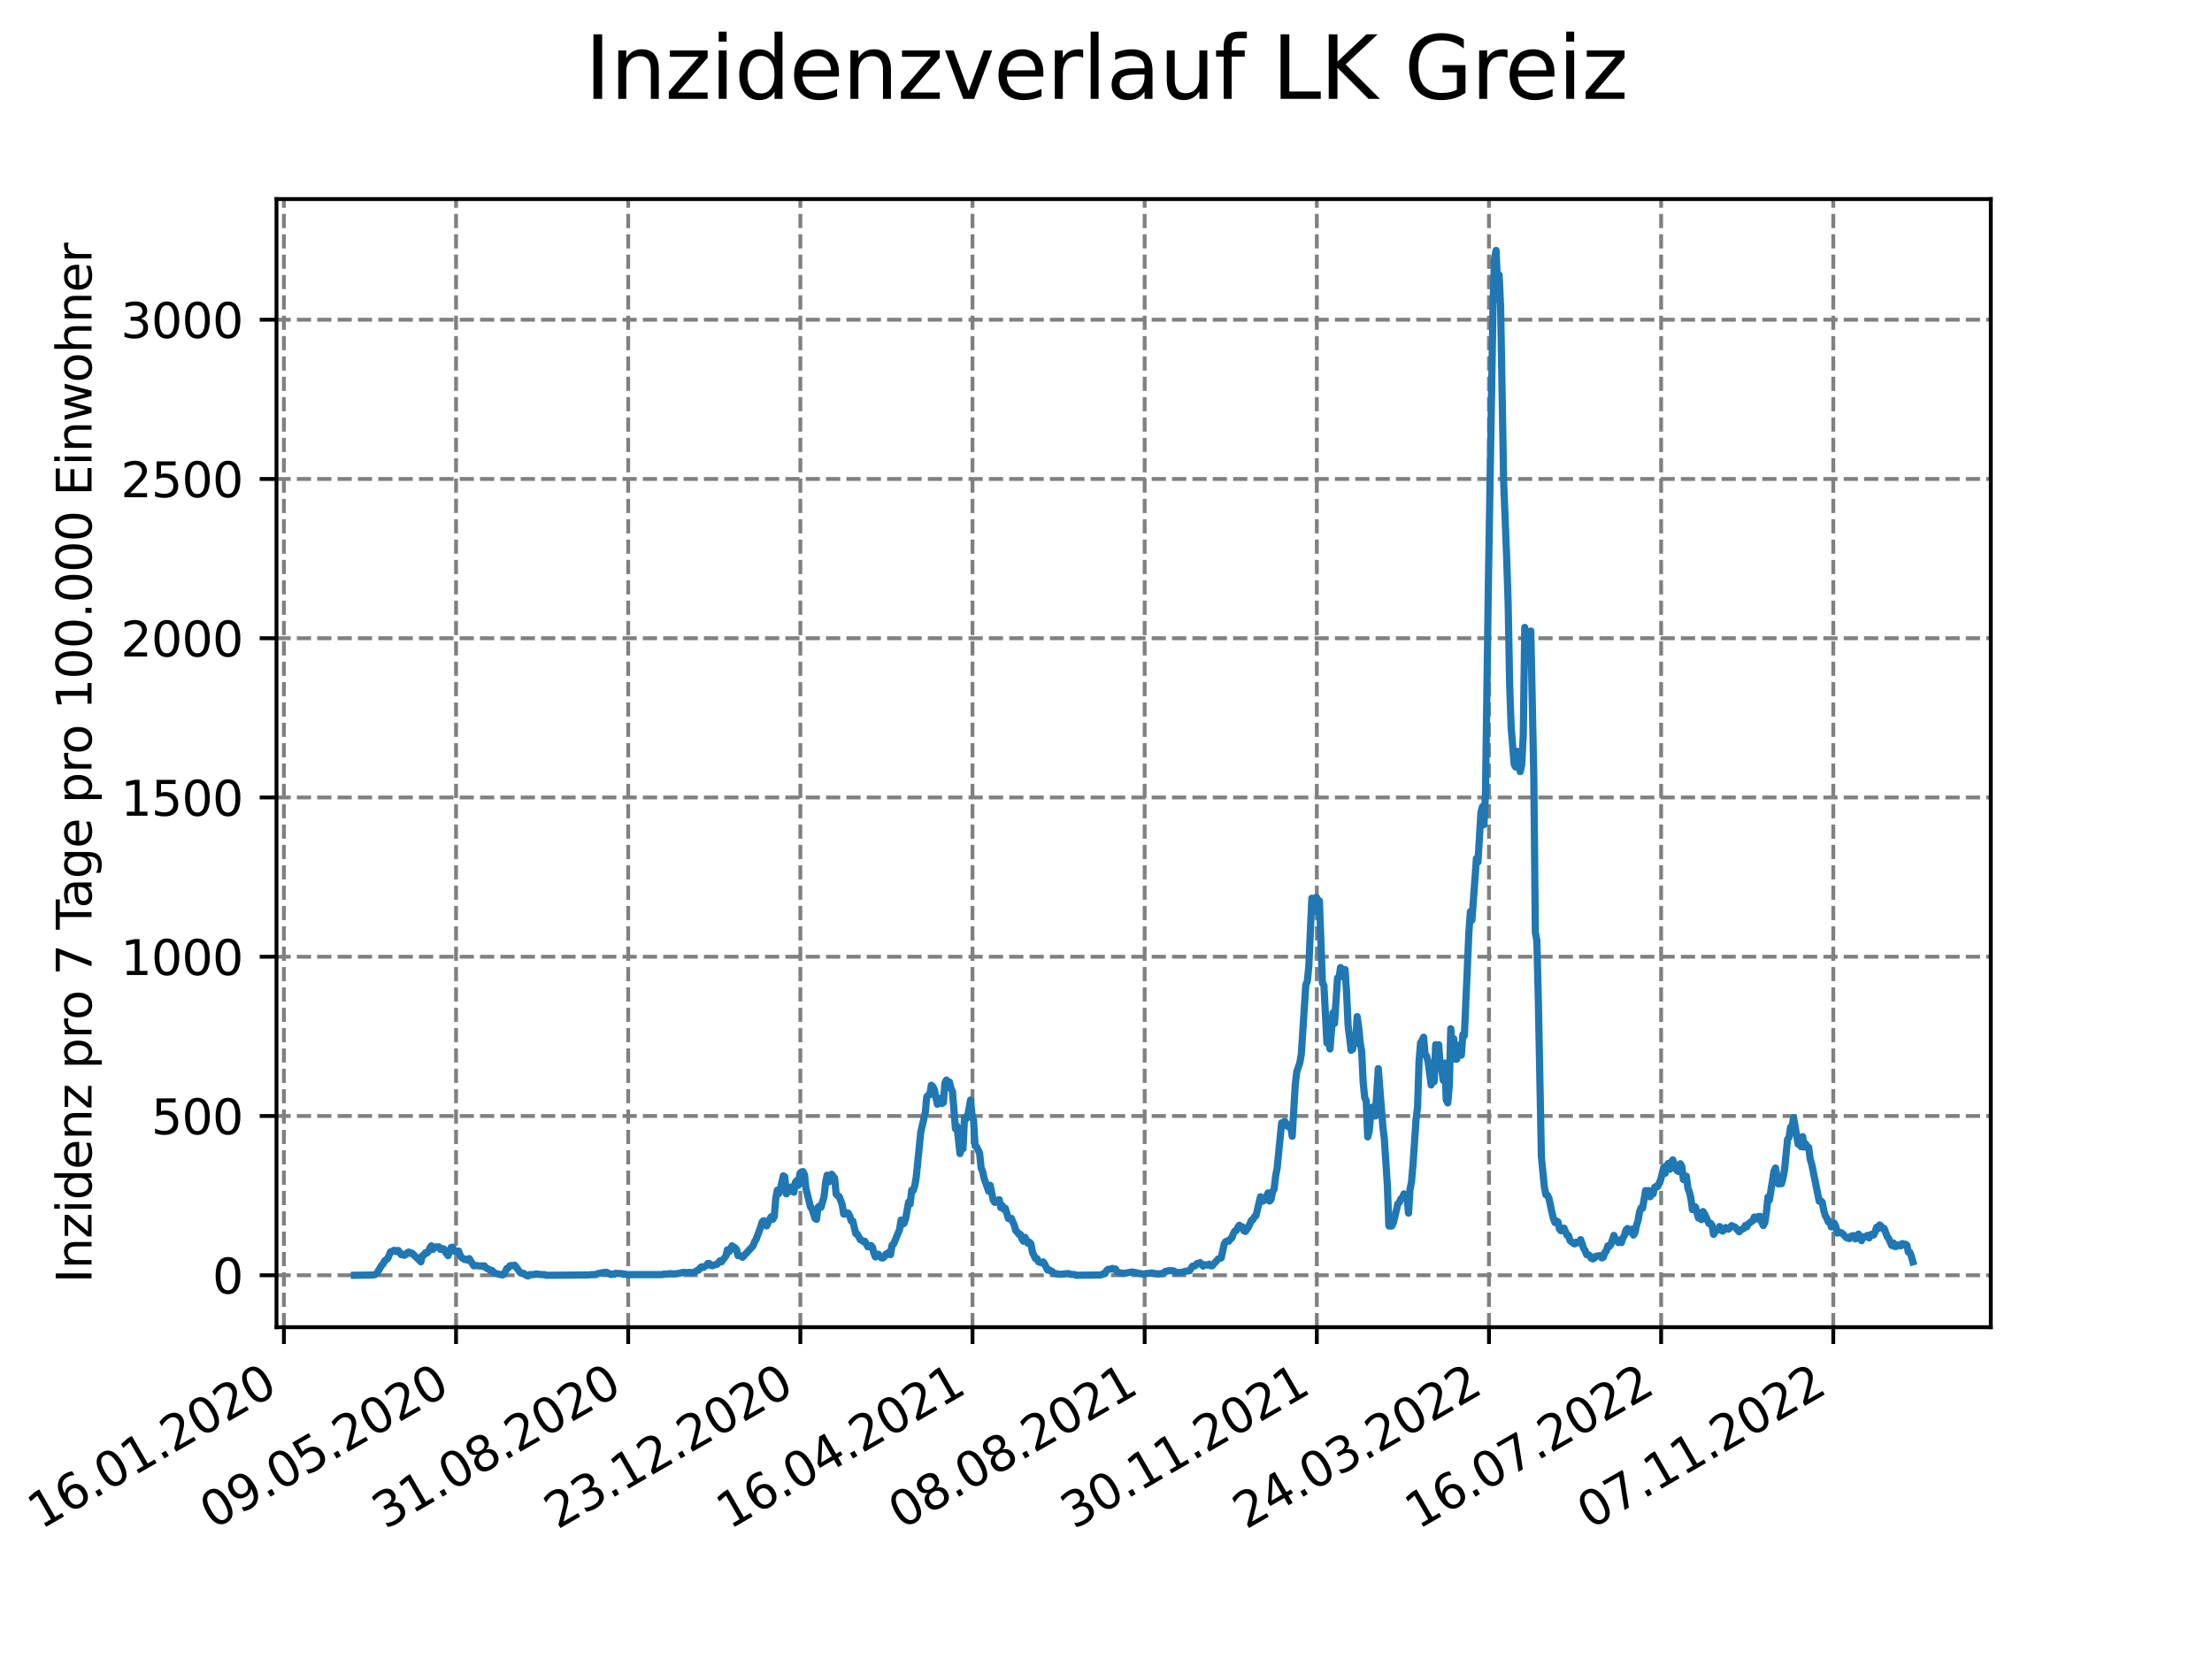 <?xml version="1.0" encoding="utf-8" standalone="no"?>
<!DOCTYPE svg PUBLIC "-//W3C//DTD SVG 1.1//EN"
  "http://www.w3.org/Graphics/SVG/1.1/DTD/svg11.dtd">
<svg xmlns:xlink="http://www.w3.org/1999/xlink" width="460.8pt" height="345.6pt" viewBox="0 0 460.8 345.6" xmlns="http://www.w3.org/2000/svg" version="1.1">
 <defs>
  <style type="text/css">*{stroke-linejoin: round; stroke-linecap: butt}</style>
 </defs>
 <g id="figure_1">
  <g id="patch_1">
   <path d="M 0 345.6 
L 460.8 345.6 
L 460.8 0 
L 0 0 
z
" style="fill: #ffffff"/>
  </g>
  <g id="axes_1">
   <g id="patch_2">
    <path d="M 57.6 276.48 
L 414.72 276.48 
L 414.72 41.472 
L 57.6 41.472 
z
" style="fill: #ffffff"/>
   </g>
   <g id="matplotlib.axis_1">
    <g id="xtick_1">
     <g id="line2d_1">
      <path d="M 59.139 276.48 
L 59.139 41.472 
" clip-path="url(#pca68d1cb32)" style="fill: none; stroke-dasharray: 2.96,1.28; stroke-dashoffset: 0; stroke: #808080; stroke-width: 0.8"/>
     </g>
     <g id="line2d_2">
      <defs>
       <path id="m005d093a32" d="M 0 0 
L 0 3.5 
" style="stroke: #000000; stroke-width: 0.8"/>
      </defs>
      <g>
       <use xlink:href="#m005d093a32" x="59.139" y="276.48" style="stroke: #000000; stroke-width: 0.8"/>
      </g>
     </g>
     <g id="text_1">
      <!-- 16.01.2020 -->
      <g transform="translate(8.514 318.689) rotate(-30) scale(0.1 -0.1)">
       <defs>
        <path id="DejaVuSans-31" d="M 794 531 
L 1825 531 
L 1825 4091 
L 703 3866 
L 703 4441 
L 1819 4666 
L 2450 4666 
L 2450 531 
L 3481 531 
L 3481 0 
L 794 0 
L 794 531 
z
" transform="scale(0.016)"/>
        <path id="DejaVuSans-36" d="M 2113 2584 
Q 1688 2584 1439 2293 
Q 1191 2003 1191 1497 
Q 1191 994 1439 701 
Q 1688 409 2113 409 
Q 2538 409 2786 701 
Q 3034 994 3034 1497 
Q 3034 2003 2786 2293 
Q 2538 2584 2113 2584 
z
M 3366 4563 
L 3366 3988 
Q 3128 4100 2886 4159 
Q 2644 4219 2406 4219 
Q 1781 4219 1451 3797 
Q 1122 3375 1075 2522 
Q 1259 2794 1537 2939 
Q 1816 3084 2150 3084 
Q 2853 3084 3261 2657 
Q 3669 2231 3669 1497 
Q 3669 778 3244 343 
Q 2819 -91 2113 -91 
Q 1303 -91 875 529 
Q 447 1150 447 2328 
Q 447 3434 972 4092 
Q 1497 4750 2381 4750 
Q 2619 4750 2861 4703 
Q 3103 4656 3366 4563 
z
" transform="scale(0.016)"/>
        <path id="DejaVuSans-2e" d="M 684 794 
L 1344 794 
L 1344 0 
L 684 0 
L 684 794 
z
" transform="scale(0.016)"/>
        <path id="DejaVuSans-30" d="M 2034 4250 
Q 1547 4250 1301 3770 
Q 1056 3291 1056 2328 
Q 1056 1369 1301 889 
Q 1547 409 2034 409 
Q 2525 409 2770 889 
Q 3016 1369 3016 2328 
Q 3016 3291 2770 3770 
Q 2525 4250 2034 4250 
z
M 2034 4750 
Q 2819 4750 3233 4129 
Q 3647 3509 3647 2328 
Q 3647 1150 3233 529 
Q 2819 -91 2034 -91 
Q 1250 -91 836 529 
Q 422 1150 422 2328 
Q 422 3509 836 4129 
Q 1250 4750 2034 4750 
z
" transform="scale(0.016)"/>
        <path id="DejaVuSans-32" d="M 1228 531 
L 3431 531 
L 3431 0 
L 469 0 
L 469 531 
Q 828 903 1448 1529 
Q 2069 2156 2228 2338 
Q 2531 2678 2651 2914 
Q 2772 3150 2772 3378 
Q 2772 3750 2511 3984 
Q 2250 4219 1831 4219 
Q 1534 4219 1204 4116 
Q 875 4013 500 3803 
L 500 4441 
Q 881 4594 1212 4672 
Q 1544 4750 1819 4750 
Q 2544 4750 2975 4387 
Q 3406 4025 3406 3419 
Q 3406 3131 3298 2873 
Q 3191 2616 2906 2266 
Q 2828 2175 2409 1742 
Q 1991 1309 1228 531 
z
" transform="scale(0.016)"/>
       </defs>
       <use xlink:href="#DejaVuSans-31"/>
       <use xlink:href="#DejaVuSans-36" x="63.623"/>
       <use xlink:href="#DejaVuSans-2e" x="127.246"/>
       <use xlink:href="#DejaVuSans-30" x="159.033"/>
       <use xlink:href="#DejaVuSans-31" x="222.656"/>
       <use xlink:href="#DejaVuSans-2e" x="286.279"/>
       <use xlink:href="#DejaVuSans-32" x="318.066"/>
       <use xlink:href="#DejaVuSans-30" x="381.689"/>
       <use xlink:href="#DejaVuSans-32" x="445.312"/>
       <use xlink:href="#DejaVuSans-30" x="508.936"/>
      </g>
     </g>
    </g>
    <g id="xtick_2">
     <g id="line2d_3">
      <path d="M 95.002 276.48 
L 95.002 41.472 
" clip-path="url(#pca68d1cb32)" style="fill: none; stroke-dasharray: 2.96,1.28; stroke-dashoffset: 0; stroke: #808080; stroke-width: 0.8"/>
     </g>
     <g id="line2d_4">
      <g>
       <use xlink:href="#m005d093a32" x="95.002" y="276.48" style="stroke: #000000; stroke-width: 0.8"/>
      </g>
     </g>
     <g id="text_2">
      <!-- 09.05.2020 -->
      <g transform="translate(44.377 318.689) rotate(-30) scale(0.1 -0.1)">
       <defs>
        <path id="DejaVuSans-39" d="M 703 97 
L 703 672 
Q 941 559 1184 500 
Q 1428 441 1663 441 
Q 2288 441 2617 861 
Q 2947 1281 2994 2138 
Q 2813 1869 2534 1725 
Q 2256 1581 1919 1581 
Q 1219 1581 811 2004 
Q 403 2428 403 3163 
Q 403 3881 828 4315 
Q 1253 4750 1959 4750 
Q 2769 4750 3195 4129 
Q 3622 3509 3622 2328 
Q 3622 1225 3098 567 
Q 2575 -91 1691 -91 
Q 1453 -91 1209 -44 
Q 966 3 703 97 
z
M 1959 2075 
Q 2384 2075 2632 2365 
Q 2881 2656 2881 3163 
Q 2881 3666 2632 3958 
Q 2384 4250 1959 4250 
Q 1534 4250 1286 3958 
Q 1038 3666 1038 3163 
Q 1038 2656 1286 2365 
Q 1534 2075 1959 2075 
z
" transform="scale(0.016)"/>
        <path id="DejaVuSans-35" d="M 691 4666 
L 3169 4666 
L 3169 4134 
L 1269 4134 
L 1269 2991 
Q 1406 3038 1543 3061 
Q 1681 3084 1819 3084 
Q 2600 3084 3056 2656 
Q 3513 2228 3513 1497 
Q 3513 744 3044 326 
Q 2575 -91 1722 -91 
Q 1428 -91 1123 -41 
Q 819 9 494 109 
L 494 744 
Q 775 591 1075 516 
Q 1375 441 1709 441 
Q 2250 441 2565 725 
Q 2881 1009 2881 1497 
Q 2881 1984 2565 2268 
Q 2250 2553 1709 2553 
Q 1456 2553 1204 2497 
Q 953 2441 691 2322 
L 691 4666 
z
" transform="scale(0.016)"/>
       </defs>
       <use xlink:href="#DejaVuSans-30"/>
       <use xlink:href="#DejaVuSans-39" x="63.623"/>
       <use xlink:href="#DejaVuSans-2e" x="127.246"/>
       <use xlink:href="#DejaVuSans-30" x="159.033"/>
       <use xlink:href="#DejaVuSans-35" x="222.656"/>
       <use xlink:href="#DejaVuSans-2e" x="286.279"/>
       <use xlink:href="#DejaVuSans-32" x="318.066"/>
       <use xlink:href="#DejaVuSans-30" x="381.689"/>
       <use xlink:href="#DejaVuSans-32" x="445.312"/>
       <use xlink:href="#DejaVuSans-30" x="508.936"/>
      </g>
     </g>
    </g>
    <g id="xtick_3">
     <g id="line2d_5">
      <path d="M 130.865 276.48 
L 130.865 41.472 
" clip-path="url(#pca68d1cb32)" style="fill: none; stroke-dasharray: 2.96,1.28; stroke-dashoffset: 0; stroke: #808080; stroke-width: 0.8"/>
     </g>
     <g id="line2d_6">
      <g>
       <use xlink:href="#m005d093a32" x="130.865" y="276.48" style="stroke: #000000; stroke-width: 0.8"/>
      </g>
     </g>
     <g id="text_3">
      <!-- 31.08.2020 -->
      <g transform="translate(80.24 318.689) rotate(-30) scale(0.1 -0.1)">
       <defs>
        <path id="DejaVuSans-33" d="M 2597 2516 
Q 3050 2419 3304 2112 
Q 3559 1806 3559 1356 
Q 3559 666 3084 287 
Q 2609 -91 1734 -91 
Q 1441 -91 1130 -33 
Q 819 25 488 141 
L 488 750 
Q 750 597 1062 519 
Q 1375 441 1716 441 
Q 2309 441 2620 675 
Q 2931 909 2931 1356 
Q 2931 1769 2642 2001 
Q 2353 2234 1838 2234 
L 1294 2234 
L 1294 2753 
L 1863 2753 
Q 2328 2753 2575 2939 
Q 2822 3125 2822 3475 
Q 2822 3834 2567 4026 
Q 2313 4219 1838 4219 
Q 1578 4219 1281 4162 
Q 984 4106 628 3988 
L 628 4550 
Q 988 4650 1302 4700 
Q 1616 4750 1894 4750 
Q 2613 4750 3031 4423 
Q 3450 4097 3450 3541 
Q 3450 3153 3228 2886 
Q 3006 2619 2597 2516 
z
" transform="scale(0.016)"/>
        <path id="DejaVuSans-38" d="M 2034 2216 
Q 1584 2216 1326 1975 
Q 1069 1734 1069 1313 
Q 1069 891 1326 650 
Q 1584 409 2034 409 
Q 2484 409 2743 651 
Q 3003 894 3003 1313 
Q 3003 1734 2745 1975 
Q 2488 2216 2034 2216 
z
M 1403 2484 
Q 997 2584 770 2862 
Q 544 3141 544 3541 
Q 544 4100 942 4425 
Q 1341 4750 2034 4750 
Q 2731 4750 3128 4425 
Q 3525 4100 3525 3541 
Q 3525 3141 3298 2862 
Q 3072 2584 2669 2484 
Q 3125 2378 3379 2068 
Q 3634 1759 3634 1313 
Q 3634 634 3220 271 
Q 2806 -91 2034 -91 
Q 1263 -91 848 271 
Q 434 634 434 1313 
Q 434 1759 690 2068 
Q 947 2378 1403 2484 
z
M 1172 3481 
Q 1172 3119 1398 2916 
Q 1625 2713 2034 2713 
Q 2441 2713 2670 2916 
Q 2900 3119 2900 3481 
Q 2900 3844 2670 4047 
Q 2441 4250 2034 4250 
Q 1625 4250 1398 4047 
Q 1172 3844 1172 3481 
z
" transform="scale(0.016)"/>
       </defs>
       <use xlink:href="#DejaVuSans-33"/>
       <use xlink:href="#DejaVuSans-31" x="63.623"/>
       <use xlink:href="#DejaVuSans-2e" x="127.246"/>
       <use xlink:href="#DejaVuSans-30" x="159.033"/>
       <use xlink:href="#DejaVuSans-38" x="222.656"/>
       <use xlink:href="#DejaVuSans-2e" x="286.279"/>
       <use xlink:href="#DejaVuSans-32" x="318.066"/>
       <use xlink:href="#DejaVuSans-30" x="381.689"/>
       <use xlink:href="#DejaVuSans-32" x="445.312"/>
       <use xlink:href="#DejaVuSans-30" x="508.936"/>
      </g>
     </g>
    </g>
    <g id="xtick_4">
     <g id="line2d_7">
      <path d="M 166.728 276.48 
L 166.728 41.472 
" clip-path="url(#pca68d1cb32)" style="fill: none; stroke-dasharray: 2.96,1.28; stroke-dashoffset: 0; stroke: #808080; stroke-width: 0.8"/>
     </g>
     <g id="line2d_8">
      <g>
       <use xlink:href="#m005d093a32" x="166.728" y="276.48" style="stroke: #000000; stroke-width: 0.8"/>
      </g>
     </g>
     <g id="text_4">
      <!-- 23.12.2020 -->
      <g transform="translate(116.103 318.689) rotate(-30) scale(0.1 -0.1)">
       <use xlink:href="#DejaVuSans-32"/>
       <use xlink:href="#DejaVuSans-33" x="63.623"/>
       <use xlink:href="#DejaVuSans-2e" x="127.246"/>
       <use xlink:href="#DejaVuSans-31" x="159.033"/>
       <use xlink:href="#DejaVuSans-32" x="222.656"/>
       <use xlink:href="#DejaVuSans-2e" x="286.279"/>
       <use xlink:href="#DejaVuSans-32" x="318.066"/>
       <use xlink:href="#DejaVuSans-30" x="381.689"/>
       <use xlink:href="#DejaVuSans-32" x="445.312"/>
       <use xlink:href="#DejaVuSans-30" x="508.936"/>
      </g>
     </g>
    </g>
    <g id="xtick_5">
     <g id="line2d_9">
      <path d="M 202.591 276.48 
L 202.591 41.472 
" clip-path="url(#pca68d1cb32)" style="fill: none; stroke-dasharray: 2.96,1.28; stroke-dashoffset: 0; stroke: #808080; stroke-width: 0.8"/>
     </g>
     <g id="line2d_10">
      <g>
       <use xlink:href="#m005d093a32" x="202.591" y="276.48" style="stroke: #000000; stroke-width: 0.8"/>
      </g>
     </g>
     <g id="text_5">
      <!-- 16.04.2021 -->
      <g transform="translate(151.966 318.689) rotate(-30) scale(0.1 -0.1)">
       <defs>
        <path id="DejaVuSans-34" d="M 2419 4116 
L 825 1625 
L 2419 1625 
L 2419 4116 
z
M 2253 4666 
L 3047 4666 
L 3047 1625 
L 3713 1625 
L 3713 1100 
L 3047 1100 
L 3047 0 
L 2419 0 
L 2419 1100 
L 313 1100 
L 313 1709 
L 2253 4666 
z
" transform="scale(0.016)"/>
       </defs>
       <use xlink:href="#DejaVuSans-31"/>
       <use xlink:href="#DejaVuSans-36" x="63.623"/>
       <use xlink:href="#DejaVuSans-2e" x="127.246"/>
       <use xlink:href="#DejaVuSans-30" x="159.033"/>
       <use xlink:href="#DejaVuSans-34" x="222.656"/>
       <use xlink:href="#DejaVuSans-2e" x="286.279"/>
       <use xlink:href="#DejaVuSans-32" x="318.066"/>
       <use xlink:href="#DejaVuSans-30" x="381.689"/>
       <use xlink:href="#DejaVuSans-32" x="445.312"/>
       <use xlink:href="#DejaVuSans-31" x="508.936"/>
      </g>
     </g>
    </g>
    <g id="xtick_6">
     <g id="line2d_11">
      <path d="M 238.454 276.48 
L 238.454 41.472 
" clip-path="url(#pca68d1cb32)" style="fill: none; stroke-dasharray: 2.96,1.28; stroke-dashoffset: 0; stroke: #808080; stroke-width: 0.8"/>
     </g>
     <g id="line2d_12">
      <g>
       <use xlink:href="#m005d093a32" x="238.454" y="276.48" style="stroke: #000000; stroke-width: 0.8"/>
      </g>
     </g>
     <g id="text_6">
      <!-- 08.08.2021 -->
      <g transform="translate(187.829 318.689) rotate(-30) scale(0.1 -0.1)">
       <use xlink:href="#DejaVuSans-30"/>
       <use xlink:href="#DejaVuSans-38" x="63.623"/>
       <use xlink:href="#DejaVuSans-2e" x="127.246"/>
       <use xlink:href="#DejaVuSans-30" x="159.033"/>
       <use xlink:href="#DejaVuSans-38" x="222.656"/>
       <use xlink:href="#DejaVuSans-2e" x="286.279"/>
       <use xlink:href="#DejaVuSans-32" x="318.066"/>
       <use xlink:href="#DejaVuSans-30" x="381.689"/>
       <use xlink:href="#DejaVuSans-32" x="445.312"/>
       <use xlink:href="#DejaVuSans-31" x="508.936"/>
      </g>
     </g>
    </g>
    <g id="xtick_7">
     <g id="line2d_13">
      <path d="M 274.317 276.48 
L 274.317 41.472 
" clip-path="url(#pca68d1cb32)" style="fill: none; stroke-dasharray: 2.96,1.28; stroke-dashoffset: 0; stroke: #808080; stroke-width: 0.8"/>
     </g>
     <g id="line2d_14">
      <g>
       <use xlink:href="#m005d093a32" x="274.317" y="276.48" style="stroke: #000000; stroke-width: 0.8"/>
      </g>
     </g>
     <g id="text_7">
      <!-- 30.11.2021 -->
      <g transform="translate(223.692 318.689) rotate(-30) scale(0.1 -0.1)">
       <use xlink:href="#DejaVuSans-33"/>
       <use xlink:href="#DejaVuSans-30" x="63.623"/>
       <use xlink:href="#DejaVuSans-2e" x="127.246"/>
       <use xlink:href="#DejaVuSans-31" x="159.033"/>
       <use xlink:href="#DejaVuSans-31" x="222.656"/>
       <use xlink:href="#DejaVuSans-2e" x="286.279"/>
       <use xlink:href="#DejaVuSans-32" x="318.066"/>
       <use xlink:href="#DejaVuSans-30" x="381.689"/>
       <use xlink:href="#DejaVuSans-32" x="445.312"/>
       <use xlink:href="#DejaVuSans-31" x="508.936"/>
      </g>
     </g>
    </g>
    <g id="xtick_8">
     <g id="line2d_15">
      <path d="M 310.18 276.48 
L 310.18 41.472 
" clip-path="url(#pca68d1cb32)" style="fill: none; stroke-dasharray: 2.96,1.28; stroke-dashoffset: 0; stroke: #808080; stroke-width: 0.8"/>
     </g>
     <g id="line2d_16">
      <g>
       <use xlink:href="#m005d093a32" x="310.18" y="276.48" style="stroke: #000000; stroke-width: 0.8"/>
      </g>
     </g>
     <g id="text_8">
      <!-- 24.03.2022 -->
      <g transform="translate(259.555 318.689) rotate(-30) scale(0.1 -0.1)">
       <use xlink:href="#DejaVuSans-32"/>
       <use xlink:href="#DejaVuSans-34" x="63.623"/>
       <use xlink:href="#DejaVuSans-2e" x="127.246"/>
       <use xlink:href="#DejaVuSans-30" x="159.033"/>
       <use xlink:href="#DejaVuSans-33" x="222.656"/>
       <use xlink:href="#DejaVuSans-2e" x="286.279"/>
       <use xlink:href="#DejaVuSans-32" x="318.066"/>
       <use xlink:href="#DejaVuSans-30" x="381.689"/>
       <use xlink:href="#DejaVuSans-32" x="445.312"/>
       <use xlink:href="#DejaVuSans-32" x="508.936"/>
      </g>
     </g>
    </g>
    <g id="xtick_9">
     <g id="line2d_17">
      <path d="M 346.043 276.48 
L 346.043 41.472 
" clip-path="url(#pca68d1cb32)" style="fill: none; stroke-dasharray: 2.96,1.28; stroke-dashoffset: 0; stroke: #808080; stroke-width: 0.8"/>
     </g>
     <g id="line2d_18">
      <g>
       <use xlink:href="#m005d093a32" x="346.043" y="276.48" style="stroke: #000000; stroke-width: 0.8"/>
      </g>
     </g>
     <g id="text_9">
      <!-- 16.07.2022 -->
      <g transform="translate(295.418 318.689) rotate(-30) scale(0.1 -0.1)">
       <defs>
        <path id="DejaVuSans-37" d="M 525 4666 
L 3525 4666 
L 3525 4397 
L 1831 0 
L 1172 0 
L 2766 4134 
L 525 4134 
L 525 4666 
z
" transform="scale(0.016)"/>
       </defs>
       <use xlink:href="#DejaVuSans-31"/>
       <use xlink:href="#DejaVuSans-36" x="63.623"/>
       <use xlink:href="#DejaVuSans-2e" x="127.246"/>
       <use xlink:href="#DejaVuSans-30" x="159.033"/>
       <use xlink:href="#DejaVuSans-37" x="222.656"/>
       <use xlink:href="#DejaVuSans-2e" x="286.279"/>
       <use xlink:href="#DejaVuSans-32" x="318.066"/>
       <use xlink:href="#DejaVuSans-30" x="381.689"/>
       <use xlink:href="#DejaVuSans-32" x="445.312"/>
       <use xlink:href="#DejaVuSans-32" x="508.936"/>
      </g>
     </g>
    </g>
    <g id="xtick_10">
     <g id="line2d_19">
      <path d="M 381.906 276.48 
L 381.906 41.472 
" clip-path="url(#pca68d1cb32)" style="fill: none; stroke-dasharray: 2.96,1.28; stroke-dashoffset: 0; stroke: #808080; stroke-width: 0.8"/>
     </g>
     <g id="line2d_20">
      <g>
       <use xlink:href="#m005d093a32" x="381.906" y="276.48" style="stroke: #000000; stroke-width: 0.8"/>
      </g>
     </g>
     <g id="text_10">
      <!-- 07.11.2022 -->
      <g transform="translate(331.281 318.689) rotate(-30) scale(0.1 -0.1)">
       <use xlink:href="#DejaVuSans-30"/>
       <use xlink:href="#DejaVuSans-37" x="63.623"/>
       <use xlink:href="#DejaVuSans-2e" x="127.246"/>
       <use xlink:href="#DejaVuSans-31" x="159.033"/>
       <use xlink:href="#DejaVuSans-31" x="222.656"/>
       <use xlink:href="#DejaVuSans-2e" x="286.279"/>
       <use xlink:href="#DejaVuSans-32" x="318.066"/>
       <use xlink:href="#DejaVuSans-30" x="381.689"/>
       <use xlink:href="#DejaVuSans-32" x="445.312"/>
       <use xlink:href="#DejaVuSans-32" x="508.936"/>
      </g>
     </g>
    </g>
   </g>
   <g id="matplotlib.axis_2">
    <g id="ytick_1">
     <g id="line2d_21">
      <path d="M 57.6 265.662 
L 414.72 265.662 
" clip-path="url(#pca68d1cb32)" style="fill: none; stroke-dasharray: 2.96,1.28; stroke-dashoffset: 0; stroke: #808080; stroke-width: 0.8"/>
     </g>
     <g id="line2d_22">
      <defs>
       <path id="m06a8823dc4" d="M 0 0 
L -3.5 0 
" style="stroke: #000000; stroke-width: 0.8"/>
      </defs>
      <g>
       <use xlink:href="#m06a8823dc4" x="57.6" y="265.662" style="stroke: #000000; stroke-width: 0.8"/>
      </g>
     </g>
     <g id="text_11">
      <!-- 0 -->
      <g transform="translate(44.237 269.461) scale(0.1 -0.1)">
       <use xlink:href="#DejaVuSans-30"/>
      </g>
     </g>
    </g>
    <g id="ytick_2">
     <g id="line2d_23">
      <path d="M 57.6 232.485 
L 414.72 232.485 
" clip-path="url(#pca68d1cb32)" style="fill: none; stroke-dasharray: 2.96,1.28; stroke-dashoffset: 0; stroke: #808080; stroke-width: 0.8"/>
     </g>
     <g id="line2d_24">
      <g>
       <use xlink:href="#m06a8823dc4" x="57.6" y="232.485" style="stroke: #000000; stroke-width: 0.8"/>
      </g>
     </g>
     <g id="text_12">
      <!-- 500 -->
      <g transform="translate(31.512 236.284) scale(0.1 -0.1)">
       <use xlink:href="#DejaVuSans-35"/>
       <use xlink:href="#DejaVuSans-30" x="63.623"/>
       <use xlink:href="#DejaVuSans-30" x="127.246"/>
      </g>
     </g>
    </g>
    <g id="ytick_3">
     <g id="line2d_25">
      <path d="M 57.6 199.308 
L 414.72 199.308 
" clip-path="url(#pca68d1cb32)" style="fill: none; stroke-dasharray: 2.96,1.28; stroke-dashoffset: 0; stroke: #808080; stroke-width: 0.8"/>
     </g>
     <g id="line2d_26">
      <g>
       <use xlink:href="#m06a8823dc4" x="57.6" y="199.308" style="stroke: #000000; stroke-width: 0.8"/>
      </g>
     </g>
     <g id="text_13">
      <!-- 1000 -->
      <g transform="translate(25.15 203.107) scale(0.1 -0.1)">
       <use xlink:href="#DejaVuSans-31"/>
       <use xlink:href="#DejaVuSans-30" x="63.623"/>
       <use xlink:href="#DejaVuSans-30" x="127.246"/>
       <use xlink:href="#DejaVuSans-30" x="190.869"/>
      </g>
     </g>
    </g>
    <g id="ytick_4">
     <g id="line2d_27">
      <path d="M 57.6 166.131 
L 414.72 166.131 
" clip-path="url(#pca68d1cb32)" style="fill: none; stroke-dasharray: 2.96,1.28; stroke-dashoffset: 0; stroke: #808080; stroke-width: 0.8"/>
     </g>
     <g id="line2d_28">
      <g>
       <use xlink:href="#m06a8823dc4" x="57.6" y="166.131" style="stroke: #000000; stroke-width: 0.8"/>
      </g>
     </g>
     <g id="text_14">
      <!-- 1500 -->
      <g transform="translate(25.15 169.931) scale(0.1 -0.1)">
       <use xlink:href="#DejaVuSans-31"/>
       <use xlink:href="#DejaVuSans-35" x="63.623"/>
       <use xlink:href="#DejaVuSans-30" x="127.246"/>
       <use xlink:href="#DejaVuSans-30" x="190.869"/>
      </g>
     </g>
    </g>
    <g id="ytick_5">
     <g id="line2d_29">
      <path d="M 57.6 132.955 
L 414.72 132.955 
" clip-path="url(#pca68d1cb32)" style="fill: none; stroke-dasharray: 2.96,1.28; stroke-dashoffset: 0; stroke: #808080; stroke-width: 0.8"/>
     </g>
     <g id="line2d_30">
      <g>
       <use xlink:href="#m06a8823dc4" x="57.6" y="132.955" style="stroke: #000000; stroke-width: 0.8"/>
      </g>
     </g>
     <g id="text_15">
      <!-- 2000 -->
      <g transform="translate(25.15 136.754) scale(0.1 -0.1)">
       <use xlink:href="#DejaVuSans-32"/>
       <use xlink:href="#DejaVuSans-30" x="63.623"/>
       <use xlink:href="#DejaVuSans-30" x="127.246"/>
       <use xlink:href="#DejaVuSans-30" x="190.869"/>
      </g>
     </g>
    </g>
    <g id="ytick_6">
     <g id="line2d_31">
      <path d="M 57.6 99.778 
L 414.72 99.778 
" clip-path="url(#pca68d1cb32)" style="fill: none; stroke-dasharray: 2.96,1.28; stroke-dashoffset: 0; stroke: #808080; stroke-width: 0.8"/>
     </g>
     <g id="line2d_32">
      <g>
       <use xlink:href="#m06a8823dc4" x="57.6" y="99.778" style="stroke: #000000; stroke-width: 0.8"/>
      </g>
     </g>
     <g id="text_16">
      <!-- 2500 -->
      <g transform="translate(25.15 103.577) scale(0.1 -0.1)">
       <use xlink:href="#DejaVuSans-32"/>
       <use xlink:href="#DejaVuSans-35" x="63.623"/>
       <use xlink:href="#DejaVuSans-30" x="127.246"/>
       <use xlink:href="#DejaVuSans-30" x="190.869"/>
      </g>
     </g>
    </g>
    <g id="ytick_7">
     <g id="line2d_33">
      <path d="M 57.6 66.601 
L 414.72 66.601 
" clip-path="url(#pca68d1cb32)" style="fill: none; stroke-dasharray: 2.96,1.28; stroke-dashoffset: 0; stroke: #808080; stroke-width: 0.8"/>
     </g>
     <g id="line2d_34">
      <g>
       <use xlink:href="#m06a8823dc4" x="57.6" y="66.601" style="stroke: #000000; stroke-width: 0.8"/>
      </g>
     </g>
     <g id="text_17">
      <!-- 3000 -->
      <g transform="translate(25.15 70.4) scale(0.1 -0.1)">
       <use xlink:href="#DejaVuSans-33"/>
       <use xlink:href="#DejaVuSans-30" x="63.623"/>
       <use xlink:href="#DejaVuSans-30" x="127.246"/>
       <use xlink:href="#DejaVuSans-30" x="190.869"/>
      </g>
     </g>
    </g>
    <g id="text_18">
     <!-- Inzidenz pro 7 Tage pro 100.000 Einwohner -->
     <g transform="translate(19.07 267.301) rotate(-90) scale(0.1 -0.1)">
      <defs>
       <path id="DejaVuSans-49" d="M 628 4666 
L 1259 4666 
L 1259 0 
L 628 0 
L 628 4666 
z
" transform="scale(0.016)"/>
       <path id="DejaVuSans-6e" d="M 3513 2113 
L 3513 0 
L 2938 0 
L 2938 2094 
Q 2938 2591 2744 2837 
Q 2550 3084 2163 3084 
Q 1697 3084 1428 2787 
Q 1159 2491 1159 1978 
L 1159 0 
L 581 0 
L 581 3500 
L 1159 3500 
L 1159 2956 
Q 1366 3272 1645 3428 
Q 1925 3584 2291 3584 
Q 2894 3584 3203 3211 
Q 3513 2838 3513 2113 
z
" transform="scale(0.016)"/>
       <path id="DejaVuSans-7a" d="M 353 3500 
L 3084 3500 
L 3084 2975 
L 922 459 
L 3084 459 
L 3084 0 
L 275 0 
L 275 525 
L 2438 3041 
L 353 3041 
L 353 3500 
z
" transform="scale(0.016)"/>
       <path id="DejaVuSans-69" d="M 603 3500 
L 1178 3500 
L 1178 0 
L 603 0 
L 603 3500 
z
M 603 4863 
L 1178 4863 
L 1178 4134 
L 603 4134 
L 603 4863 
z
" transform="scale(0.016)"/>
       <path id="DejaVuSans-64" d="M 2906 2969 
L 2906 4863 
L 3481 4863 
L 3481 0 
L 2906 0 
L 2906 525 
Q 2725 213 2448 61 
Q 2172 -91 1784 -91 
Q 1150 -91 751 415 
Q 353 922 353 1747 
Q 353 2572 751 3078 
Q 1150 3584 1784 3584 
Q 2172 3584 2448 3432 
Q 2725 3281 2906 2969 
z
M 947 1747 
Q 947 1113 1208 752 
Q 1469 391 1925 391 
Q 2381 391 2643 752 
Q 2906 1113 2906 1747 
Q 2906 2381 2643 2742 
Q 2381 3103 1925 3103 
Q 1469 3103 1208 2742 
Q 947 2381 947 1747 
z
" transform="scale(0.016)"/>
       <path id="DejaVuSans-65" d="M 3597 1894 
L 3597 1613 
L 953 1613 
Q 991 1019 1311 708 
Q 1631 397 2203 397 
Q 2534 397 2845 478 
Q 3156 559 3463 722 
L 3463 178 
Q 3153 47 2828 -22 
Q 2503 -91 2169 -91 
Q 1331 -91 842 396 
Q 353 884 353 1716 
Q 353 2575 817 3079 
Q 1281 3584 2069 3584 
Q 2775 3584 3186 3129 
Q 3597 2675 3597 1894 
z
M 3022 2063 
Q 3016 2534 2758 2815 
Q 2500 3097 2075 3097 
Q 1594 3097 1305 2825 
Q 1016 2553 972 2059 
L 3022 2063 
z
" transform="scale(0.016)"/>
       <path id="DejaVuSans-20" transform="scale(0.016)"/>
       <path id="DejaVuSans-70" d="M 1159 525 
L 1159 -1331 
L 581 -1331 
L 581 3500 
L 1159 3500 
L 1159 2969 
Q 1341 3281 1617 3432 
Q 1894 3584 2278 3584 
Q 2916 3584 3314 3078 
Q 3713 2572 3713 1747 
Q 3713 922 3314 415 
Q 2916 -91 2278 -91 
Q 1894 -91 1617 61 
Q 1341 213 1159 525 
z
M 3116 1747 
Q 3116 2381 2855 2742 
Q 2594 3103 2138 3103 
Q 1681 3103 1420 2742 
Q 1159 2381 1159 1747 
Q 1159 1113 1420 752 
Q 1681 391 2138 391 
Q 2594 391 2855 752 
Q 3116 1113 3116 1747 
z
" transform="scale(0.016)"/>
       <path id="DejaVuSans-72" d="M 2631 2963 
Q 2534 3019 2420 3045 
Q 2306 3072 2169 3072 
Q 1681 3072 1420 2755 
Q 1159 2438 1159 1844 
L 1159 0 
L 581 0 
L 581 3500 
L 1159 3500 
L 1159 2956 
Q 1341 3275 1631 3429 
Q 1922 3584 2338 3584 
Q 2397 3584 2469 3576 
Q 2541 3569 2628 3553 
L 2631 2963 
z
" transform="scale(0.016)"/>
       <path id="DejaVuSans-6f" d="M 1959 3097 
Q 1497 3097 1228 2736 
Q 959 2375 959 1747 
Q 959 1119 1226 758 
Q 1494 397 1959 397 
Q 2419 397 2687 759 
Q 2956 1122 2956 1747 
Q 2956 2369 2687 2733 
Q 2419 3097 1959 3097 
z
M 1959 3584 
Q 2709 3584 3137 3096 
Q 3566 2609 3566 1747 
Q 3566 888 3137 398 
Q 2709 -91 1959 -91 
Q 1206 -91 779 398 
Q 353 888 353 1747 
Q 353 2609 779 3096 
Q 1206 3584 1959 3584 
z
" transform="scale(0.016)"/>
       <path id="DejaVuSans-54" d="M -19 4666 
L 3928 4666 
L 3928 4134 
L 2272 4134 
L 2272 0 
L 1638 0 
L 1638 4134 
L -19 4134 
L -19 4666 
z
" transform="scale(0.016)"/>
       <path id="DejaVuSans-61" d="M 2194 1759 
Q 1497 1759 1228 1600 
Q 959 1441 959 1056 
Q 959 750 1161 570 
Q 1363 391 1709 391 
Q 2188 391 2477 730 
Q 2766 1069 2766 1631 
L 2766 1759 
L 2194 1759 
z
M 3341 1997 
L 3341 0 
L 2766 0 
L 2766 531 
Q 2569 213 2275 61 
Q 1981 -91 1556 -91 
Q 1019 -91 701 211 
Q 384 513 384 1019 
Q 384 1609 779 1909 
Q 1175 2209 1959 2209 
L 2766 2209 
L 2766 2266 
Q 2766 2663 2505 2880 
Q 2244 3097 1772 3097 
Q 1472 3097 1187 3025 
Q 903 2953 641 2809 
L 641 3341 
Q 956 3463 1253 3523 
Q 1550 3584 1831 3584 
Q 2591 3584 2966 3190 
Q 3341 2797 3341 1997 
z
" transform="scale(0.016)"/>
       <path id="DejaVuSans-67" d="M 2906 1791 
Q 2906 2416 2648 2759 
Q 2391 3103 1925 3103 
Q 1463 3103 1205 2759 
Q 947 2416 947 1791 
Q 947 1169 1205 825 
Q 1463 481 1925 481 
Q 2391 481 2648 825 
Q 2906 1169 2906 1791 
z
M 3481 434 
Q 3481 -459 3084 -895 
Q 2688 -1331 1869 -1331 
Q 1566 -1331 1297 -1286 
Q 1028 -1241 775 -1147 
L 775 -588 
Q 1028 -725 1275 -790 
Q 1522 -856 1778 -856 
Q 2344 -856 2625 -561 
Q 2906 -266 2906 331 
L 2906 616 
Q 2728 306 2450 153 
Q 2172 0 1784 0 
Q 1141 0 747 490 
Q 353 981 353 1791 
Q 353 2603 747 3093 
Q 1141 3584 1784 3584 
Q 2172 3584 2450 3431 
Q 2728 3278 2906 2969 
L 2906 3500 
L 3481 3500 
L 3481 434 
z
" transform="scale(0.016)"/>
       <path id="DejaVuSans-45" d="M 628 4666 
L 3578 4666 
L 3578 4134 
L 1259 4134 
L 1259 2753 
L 3481 2753 
L 3481 2222 
L 1259 2222 
L 1259 531 
L 3634 531 
L 3634 0 
L 628 0 
L 628 4666 
z
" transform="scale(0.016)"/>
       <path id="DejaVuSans-77" d="M 269 3500 
L 844 3500 
L 1563 769 
L 2278 3500 
L 2956 3500 
L 3675 769 
L 4391 3500 
L 4966 3500 
L 4050 0 
L 3372 0 
L 2619 2869 
L 1863 0 
L 1184 0 
L 269 3500 
z
" transform="scale(0.016)"/>
       <path id="DejaVuSans-68" d="M 3513 2113 
L 3513 0 
L 2938 0 
L 2938 2094 
Q 2938 2591 2744 2837 
Q 2550 3084 2163 3084 
Q 1697 3084 1428 2787 
Q 1159 2491 1159 1978 
L 1159 0 
L 581 0 
L 581 4863 
L 1159 4863 
L 1159 2956 
Q 1366 3272 1645 3428 
Q 1925 3584 2291 3584 
Q 2894 3584 3203 3211 
Q 3513 2838 3513 2113 
z
" transform="scale(0.016)"/>
      </defs>
      <use xlink:href="#DejaVuSans-49"/>
      <use xlink:href="#DejaVuSans-6e" x="29.492"/>
      <use xlink:href="#DejaVuSans-7a" x="92.871"/>
      <use xlink:href="#DejaVuSans-69" x="145.361"/>
      <use xlink:href="#DejaVuSans-64" x="173.145"/>
      <use xlink:href="#DejaVuSans-65" x="236.621"/>
      <use xlink:href="#DejaVuSans-6e" x="298.145"/>
      <use xlink:href="#DejaVuSans-7a" x="361.523"/>
      <use xlink:href="#DejaVuSans-20" x="414.014"/>
      <use xlink:href="#DejaVuSans-70" x="445.801"/>
      <use xlink:href="#DejaVuSans-72" x="509.277"/>
      <use xlink:href="#DejaVuSans-6f" x="548.141"/>
      <use xlink:href="#DejaVuSans-20" x="609.322"/>
      <use xlink:href="#DejaVuSans-37" x="641.109"/>
      <use xlink:href="#DejaVuSans-20" x="704.732"/>
      <use xlink:href="#DejaVuSans-54" x="736.52"/>
      <use xlink:href="#DejaVuSans-61" x="781.104"/>
      <use xlink:href="#DejaVuSans-67" x="842.383"/>
      <use xlink:href="#DejaVuSans-65" x="905.859"/>
      <use xlink:href="#DejaVuSans-20" x="967.383"/>
      <use xlink:href="#DejaVuSans-70" x="999.17"/>
      <use xlink:href="#DejaVuSans-72" x="1062.646"/>
      <use xlink:href="#DejaVuSans-6f" x="1101.51"/>
      <use xlink:href="#DejaVuSans-20" x="1162.691"/>
      <use xlink:href="#DejaVuSans-31" x="1194.479"/>
      <use xlink:href="#DejaVuSans-30" x="1258.102"/>
      <use xlink:href="#DejaVuSans-30" x="1321.725"/>
      <use xlink:href="#DejaVuSans-2e" x="1385.348"/>
      <use xlink:href="#DejaVuSans-30" x="1417.135"/>
      <use xlink:href="#DejaVuSans-30" x="1480.758"/>
      <use xlink:href="#DejaVuSans-30" x="1544.381"/>
      <use xlink:href="#DejaVuSans-20" x="1608.004"/>
      <use xlink:href="#DejaVuSans-45" x="1639.791"/>
      <use xlink:href="#DejaVuSans-69" x="1702.975"/>
      <use xlink:href="#DejaVuSans-6e" x="1730.758"/>
      <use xlink:href="#DejaVuSans-77" x="1794.137"/>
      <use xlink:href="#DejaVuSans-6f" x="1875.924"/>
      <use xlink:href="#DejaVuSans-68" x="1937.105"/>
      <use xlink:href="#DejaVuSans-6e" x="2000.484"/>
      <use xlink:href="#DejaVuSans-65" x="2063.863"/>
      <use xlink:href="#DejaVuSans-72" x="2125.387"/>
     </g>
    </g>
   </g>
   <g id="line2d_35">
    <path d="M 73.833 265.662 
L 77.922 265.593 
L 78.237 265.457 
L 78.552 265.185 
L 79.495 263.618 
L 79.81 263.277 
L 80.124 262.664 
L 80.754 262.187 
L 81.383 260.756 
L 81.697 260.756 
L 82.012 260.484 
L 82.327 260.484 
L 82.641 260.756 
L 82.956 260.484 
L 83.585 261.37 
L 83.9 261.301 
L 84.214 261.506 
L 84.529 261.301 
L 84.843 260.961 
L 85.158 260.825 
L 85.472 261.097 
L 85.787 261.029 
L 87.36 262.528 
L 87.675 262.868 
L 87.989 261.574 
L 88.304 261.438 
L 88.618 260.961 
L 88.933 261.029 
L 89.248 260.688 
L 89.562 259.939 
L 89.877 259.53 
L 90.191 260.28 
L 90.506 259.871 
L 90.82 259.735 
L 91.135 259.803 
L 91.45 259.735 
L 91.764 260.28 
L 92.079 260.143 
L 92.393 260.143 
L 93.023 261.165 
L 93.337 261.574 
L 93.966 259.871 
L 94.281 259.803 
L 94.596 260.62 
L 94.91 260.688 
L 95.539 260.62 
L 95.854 261.506 
L 96.168 261.983 
L 96.798 262.392 
L 97.112 262.323 
L 97.427 262.528 
L 97.741 262.187 
L 98.685 263.686 
L 99.314 263.618 
L 99.944 263.754 
L 100.258 263.686 
L 100.573 263.822 
L 100.887 263.686 
L 101.202 264.095 
L 101.831 264.435 
L 102.146 264.64 
L 102.46 264.64 
L 103.089 265.253 
L 104.662 265.593 
L 104.977 265.457 
L 105.606 264.231 
L 105.921 264.095 
L 106.235 263.686 
L 106.55 263.618 
L 106.864 263.686 
L 107.179 263.55 
L 107.494 263.89 
L 108.123 264.776 
L 108.437 265.185 
L 109.067 265.253 
L 109.696 265.73 
L 110.01 265.798 
L 110.325 265.525 
L 111.269 265.525 
L 111.583 265.389 
L 112.212 265.457 
L 112.842 265.525 
L 113.471 265.525 
L 113.785 265.662 
L 122.594 265.593 
L 123.223 265.525 
L 124.167 265.525 
L 124.481 265.321 
L 126.054 265.048 
L 126.369 265.048 
L 126.683 265.253 
L 126.998 265.321 
L 127.313 265.525 
L 127.627 265.389 
L 127.942 265.457 
L 128.256 265.253 
L 129.515 265.321 
L 129.829 265.457 
L 130.144 265.389 
L 130.459 265.525 
L 138.009 265.525 
L 138.323 265.389 
L 138.638 265.457 
L 139.582 265.321 
L 140.211 265.389 
L 141.155 265.321 
L 142.413 265.048 
L 143.042 265.117 
L 143.671 265.048 
L 143.986 265.117 
L 144.615 265.048 
L 145.244 264.64 
L 145.559 264.572 
L 145.873 264.095 
L 146.188 263.89 
L 146.502 264.027 
L 147.132 263.618 
L 147.446 263.209 
L 147.761 263.209 
L 148.075 263.618 
L 148.39 263.686 
L 149.019 263.413 
L 149.334 263.413 
L 149.963 262.664 
L 150.278 262.868 
L 151.221 261.642 
L 151.536 260.348 
L 151.85 260.756 
L 152.165 260.416 
L 152.48 259.53 
L 153.109 259.939 
L 153.423 260.28 
L 153.738 261.574 
L 154.053 261.506 
L 154.682 261.915 
L 156.884 259.53 
L 157.198 258.645 
L 157.513 258.168 
L 158.457 255.647 
L 158.771 254.557 
L 159.086 254.284 
L 159.715 255.375 
L 160.344 253.944 
L 160.659 253.467 
L 160.974 254.012 
L 161.288 253.467 
L 161.603 249.652 
L 161.917 247.949 
L 162.232 248.63 
L 162.546 247.744 
L 163.176 244.951 
L 163.49 245.156 
L 163.805 248.698 
L 164.119 248.017 
L 164.434 248.221 
L 164.749 247.268 
L 165.063 248.085 
L 165.378 248.358 
L 165.692 246.314 
L 166.007 245.905 
L 166.322 246.927 
L 166.636 244.474 
L 166.951 244.134 
L 167.265 244.066 
L 167.58 244.679 
L 167.894 247.608 
L 168.838 251.423 
L 169.153 251.832 
L 169.782 253.808 
L 170.097 254.012 
L 170.411 251.491 
L 170.726 251.219 
L 171.04 251.491 
L 171.67 249.243 
L 171.984 246.382 
L 172.299 244.815 
L 172.613 246.246 
L 173.242 244.611 
L 173.872 245.428 
L 174.186 248.766 
L 174.501 249.107 
L 174.815 249.243 
L 175.445 250.946 
L 175.759 252.922 
L 176.074 252.922 
L 176.388 252.649 
L 176.703 252.718 
L 177.018 253.331 
L 177.332 254.353 
L 177.647 254.353 
L 178.276 257.01 
L 178.59 257.078 
L 179.22 258.236 
L 179.534 258.372 
L 179.849 258.645 
L 180.163 258.576 
L 180.793 259.735 
L 181.107 259.735 
L 181.422 259.462 
L 181.736 259.803 
L 182.051 261.097 
L 182.365 261.847 
L 182.68 261.233 
L 182.995 261.301 
L 183.624 262.051 
L 183.938 262.051 
L 184.253 261.778 
L 184.568 261.233 
L 184.882 261.301 
L 185.197 260.825 
L 185.511 261.37 
L 185.826 259.394 
L 186.141 259.19 
L 187.399 256.124 
L 187.713 254.148 
L 188.028 255.034 
L 188.343 254.83 
L 188.657 253.876 
L 189.286 250.401 
L 189.601 250.81 
L 189.916 247.949 
L 190.23 248.017 
L 190.545 247.063 
L 190.859 245.292 
L 191.489 239.092 
L 191.803 235.89 
L 192.747 231.803 
L 193.061 228.465 
L 193.376 228.124 
L 193.691 228.056 
L 194.005 226.08 
L 194.32 226.353 
L 194.634 226.966 
L 195.264 230.032 
L 195.578 229.827 
L 195.893 228.805 
L 196.207 229.895 
L 196.522 229.691 
L 196.837 225.603 
L 197.151 224.99 
L 197.466 225.672 
L 197.78 225.399 
L 198.095 226.693 
L 198.409 227.375 
L 199.039 235.141 
L 199.353 234.596 
L 199.982 240.319 
L 200.297 239.365 
L 200.612 239.297 
L 200.926 232.757 
L 201.241 233.097 
L 201.555 232.689 
L 202.185 229.146 
L 202.499 232.348 
L 202.814 233.37 
L 203.128 238.684 
L 203.443 238.888 
L 204.072 240.251 
L 204.387 243.316 
L 204.701 244.066 
L 205.016 245.496 
L 205.96 248.153 
L 206.274 246.927 
L 206.903 249.993 
L 207.218 250.469 
L 207.533 250.129 
L 208.162 249.924 
L 208.476 251.559 
L 208.791 251.151 
L 209.105 251.9 
L 209.42 251.696 
L 210.049 253.808 
L 210.364 253.944 
L 210.678 253.808 
L 211.308 255.306 
L 211.622 256.396 
L 211.937 256.669 
L 212.251 257.146 
L 212.566 257.146 
L 212.881 258.031 
L 213.195 258.576 
L 213.51 257.759 
L 214.139 258.985 
L 214.453 258.781 
L 214.768 259.121 
L 215.083 260.893 
L 215.712 262.187 
L 216.026 262.187 
L 216.341 262.868 
L 216.97 263.073 
L 217.285 262.868 
L 217.599 263.277 
L 218.228 264.572 
L 218.543 264.503 
L 218.858 264.776 
L 219.172 264.844 
L 219.487 265.253 
L 220.745 265.457 
L 221.689 265.389 
L 222.318 265.321 
L 222.633 265.321 
L 222.947 265.457 
L 223.891 265.525 
L 224.206 265.662 
L 229.239 265.593 
L 229.554 265.525 
L 229.868 265.321 
L 230.183 265.321 
L 230.497 264.708 
L 230.812 264.435 
L 231.441 264.367 
L 231.756 264.231 
L 232.07 264.435 
L 232.385 264.367 
L 232.7 264.912 
L 233.014 265.117 
L 233.958 265.253 
L 234.587 265.185 
L 235.845 264.98 
L 238.362 265.457 
L 238.677 265.321 
L 239.306 265.253 
L 239.935 265.185 
L 241.193 265.389 
L 241.823 265.321 
L 242.137 265.321 
L 242.452 265.185 
L 242.766 264.844 
L 243.081 264.844 
L 243.396 264.708 
L 244.339 264.708 
L 244.654 264.844 
L 244.968 265.117 
L 246.227 265.048 
L 246.856 264.844 
L 247.485 264.776 
L 247.8 264.708 
L 248.429 263.754 
L 248.744 263.754 
L 249.058 263.618 
L 249.373 263.209 
L 249.687 263.209 
L 250.002 263.005 
L 250.631 263.754 
L 250.946 263.482 
L 251.575 263.55 
L 251.889 263.345 
L 252.204 263.686 
L 252.519 263.686 
L 253.777 262.255 
L 254.406 262.051 
L 255.035 259.121 
L 255.35 258.645 
L 255.664 258.508 
L 255.979 258.576 
L 256.294 258.1 
L 256.608 257.895 
L 256.923 257.01 
L 257.237 256.465 
L 257.552 256.328 
L 257.867 255.647 
L 258.181 255.238 
L 258.496 255.511 
L 258.81 255.579 
L 259.125 256.396 
L 259.439 256.533 
L 260.069 255.647 
L 260.698 254.216 
L 261.012 254.08 
L 261.327 253.467 
L 261.642 253.263 
L 262.585 249.311 
L 262.9 250.265 
L 263.215 250.129 
L 263.529 249.856 
L 264.158 248.494 
L 264.473 250.197 
L 264.787 249.856 
L 265.102 248.221 
L 265.417 247.744 
L 265.731 245.019 
L 266.046 243.384 
L 266.99 233.915 
L 267.304 234.46 
L 267.619 233.574 
L 268.248 234.664 
L 268.563 234.324 
L 268.877 234.664 
L 269.192 236.708 
L 269.821 226.012 
L 270.135 223.287 
L 270.765 221.448 
L 271.079 219.676 
L 272.023 205.166 
L 272.338 204.416 
L 272.652 201.282 
L 273.281 187.112 
L 273.596 189.973 
L 273.911 188.066 
L 274.225 186.908 
L 274.54 187.589 
L 274.854 187.657 
L 275.483 204.757 
L 275.798 205.302 
L 276.427 217.292 
L 276.742 216.747 
L 277.056 218.518 
L 277.686 210.956 
L 278 213.204 
L 278.629 203.735 
L 278.944 203.667 
L 279.259 201.555 
L 279.573 202.372 
L 279.888 202.849 
L 280.202 201.964 
L 280.517 206.732 
L 280.831 213.613 
L 281.461 218.791 
L 281.775 218.586 
L 282.09 215.793 
L 282.404 217.36 
L 282.719 211.774 
L 283.034 213.954 
L 283.348 217.156 
L 283.663 219.063 
L 283.977 225.467 
L 284.292 228.669 
L 284.607 229.282 
L 284.921 236.844 
L 285.236 235.618 
L 285.55 232.075 
L 285.865 230.645 
L 286.179 230.577 
L 286.494 232.484 
L 287.123 222.606 
L 288.067 234.664 
L 288.382 237.253 
L 289.011 246.859 
L 289.325 255.375 
L 289.64 255.443 
L 289.955 255.375 
L 290.269 254.693 
L 291.213 250.742 
L 291.527 250.469 
L 291.842 249.72 
L 292.157 249.516 
L 292.471 248.698 
L 292.786 249.175 
L 293.1 249.243 
L 293.415 252.718 
L 293.73 247.813 
L 294.044 246.177 
L 294.359 242.567 
L 294.988 233.234 
L 295.302 230.577 
L 295.617 221.039 
L 295.932 217.224 
L 296.246 216.747 
L 296.561 216.066 
L 296.875 219.745 
L 297.19 220.017 
L 297.505 221.243 
L 298.134 226.012 
L 298.448 222.674 
L 298.763 225.331 
L 299.078 217.633 
L 299.392 218.655 
L 299.707 217.633 
L 300.021 222.197 
L 300.336 222.81 
L 300.65 225.058 
L 300.965 221.448 
L 301.28 229.146 
L 301.594 229.759 
L 301.909 226.217 
L 302.223 214.294 
L 302.538 218.382 
L 302.853 216.406 
L 303.167 220.63 
L 303.482 220.63 
L 303.796 217.769 
L 304.111 219.54 
L 304.426 219.813 
L 304.74 215.521 
L 305.055 215.725 
L 305.998 194.197 
L 306.313 189.905 
L 306.628 191.677 
L 307.571 178.801 
L 307.886 179.55 
L 308.515 169.195 
L 308.83 168.037 
L 309.144 171.784 
L 309.459 164.971 
L 310.088 119.327 
L 310.717 82.13 
L 311.032 63.191 
L 311.346 53.721 
L 311.661 52.154 
L 311.976 59.716 
L 312.29 57.264 
L 312.605 63.804 
L 313.234 100.251 
L 313.863 116.125 
L 314.178 125.867 
L 314.492 142.83 
L 314.807 151.618 
L 315.436 159.249 
L 315.751 159.794 
L 316.065 156.523 
L 316.38 157.273 
L 316.694 160.747 
L 317.009 159.317 
L 317.324 153.117 
L 317.638 130.704 
L 317.953 137.789 
L 318.897 131.453 
L 319.526 162.314 
L 319.84 194.197 
L 320.155 195.969 
L 320.47 208.776 
L 321.099 241.068 
L 321.728 247.336 
L 322.042 248.903 
L 322.357 248.971 
L 322.672 249.652 
L 323.301 252.581 
L 323.615 253.876 
L 323.93 254.693 
L 324.245 254.353 
L 324.559 254.557 
L 324.874 256.056 
L 325.188 256.396 
L 325.503 255.92 
L 325.818 255.851 
L 326.447 257.35 
L 326.761 257.418 
L 327.076 258.44 
L 327.705 258.985 
L 328.02 259.121 
L 328.334 258.781 
L 328.649 258.917 
L 328.963 258.781 
L 329.278 258.236 
L 329.907 260.075 
L 330.222 260.552 
L 330.536 261.37 
L 330.851 261.37 
L 331.165 261.574 
L 331.48 262.119 
L 331.795 262.255 
L 332.109 262.119 
L 332.424 261.71 
L 333.368 261.574 
L 333.682 262.051 
L 333.997 261.915 
L 334.311 260.893 
L 334.626 260.62 
L 334.941 259.53 
L 335.255 259.666 
L 335.57 259.258 
L 336.199 257.35 
L 336.513 258.168 
L 337.143 258.849 
L 337.457 258.304 
L 337.772 258.849 
L 338.086 257.895 
L 338.401 257.35 
L 338.716 256.26 
L 339.03 255.92 
L 339.345 256.192 
L 339.659 256.669 
L 339.974 256.056 
L 340.289 257.282 
L 340.603 256.737 
L 340.918 255.238 
L 341.232 254.284 
L 341.547 252.445 
L 341.861 251.628 
L 342.176 251.696 
L 342.805 248.017 
L 343.12 248.426 
L 343.434 248.017 
L 343.749 249.311 
L 344.064 248.834 
L 344.378 248.698 
L 344.693 247.336 
L 345.007 247.131 
L 345.322 247.199 
L 345.951 245.769 
L 346.58 243.18 
L 346.895 244.406 
L 347.209 242.839 
L 347.524 242.362 
L 347.839 243.589 
L 348.153 242.09 
L 348.468 241.613 
L 349.097 243.452 
L 349.412 243.929 
L 349.726 244.066 
L 350.041 242.431 
L 350.355 242.976 
L 350.67 245.701 
L 350.985 245.837 
L 351.299 245.019 
L 351.614 247.472 
L 351.928 248.358 
L 352.243 249.652 
L 352.557 251.968 
L 352.872 251.968 
L 353.187 251.423 
L 353.816 253.739 
L 354.13 253.671 
L 354.445 254.08 
L 354.76 252.377 
L 355.074 252.854 
L 356.018 254.898 
L 356.333 254.83 
L 356.647 255.238 
L 356.962 257.146 
L 357.591 256.192 
L 357.905 256.192 
L 358.22 255.511 
L 358.535 256.26 
L 358.849 256.465 
L 359.164 256.192 
L 359.478 255.715 
L 360.108 256.056 
L 360.737 255.306 
L 361.051 255.511 
L 361.366 255.579 
L 362.31 256.601 
L 362.624 256.192 
L 363.253 255.92 
L 363.568 255.306 
L 363.883 255.579 
L 364.197 254.966 
L 365.141 254.284 
L 365.456 253.535 
L 365.77 253.535 
L 366.085 253.944 
L 366.399 253.399 
L 366.714 253.399 
L 367.028 254.693 
L 367.343 255.306 
L 367.658 254.625 
L 367.972 252.649 
L 368.287 249.379 
L 368.601 249.993 
L 369.545 243.997 
L 369.86 243.316 
L 370.489 246.654 
L 370.804 246.177 
L 371.118 246.586 
L 371.433 245.428 
L 371.747 243.725 
L 372.376 237.389 
L 372.691 236.912 
L 373.006 234.8 
L 373.32 234.732 
L 373.635 232.825 
L 374.579 238.343 
L 374.893 237.049 
L 375.208 238.888 
L 375.522 236.776 
L 375.837 238.956 
L 376.152 238.275 
L 376.466 238.888 
L 376.781 239.024 
L 377.095 241.477 
L 377.41 242.499 
L 378.983 250.265 
L 379.297 250.129 
L 379.612 250.469 
L 379.927 252.173 
L 380.241 253.263 
L 380.556 253.739 
L 380.87 254.557 
L 381.185 254.489 
L 381.5 255.579 
L 381.814 254.898 
L 382.129 254.83 
L 382.443 255.579 
L 382.758 256.873 
L 383.072 256.669 
L 383.702 256.873 
L 384.645 257.827 
L 385.275 258.031 
L 385.589 257.555 
L 385.904 257.418 
L 386.218 257.418 
L 386.533 258.1 
L 386.848 257.418 
L 387.162 257.078 
L 387.477 257.623 
L 387.791 258.44 
L 388.106 257.691 
L 388.42 257.691 
L 389.05 257.35 
L 389.364 257.895 
L 389.679 257.214 
L 389.993 257.078 
L 390.308 257.282 
L 390.623 256.669 
L 390.937 255.647 
L 391.252 255.92 
L 391.566 255.17 
L 391.881 255.443 
L 392.196 255.92 
L 392.51 255.92 
L 393.139 257.623 
L 393.454 258.031 
L 394.083 259.462 
L 394.398 258.917 
L 394.712 259.666 
L 395.027 259.666 
L 395.341 259.326 
L 395.971 259.53 
L 396.285 259.053 
L 396.6 259.258 
L 396.914 259.19 
L 397.229 259.394 
L 397.544 260.825 
L 397.858 260.893 
L 398.173 261.71 
L 398.487 262.868 
L 398.487 262.868 
" clip-path="url(#pca68d1cb32)" style="fill: none; stroke: #1f77b4; stroke-width: 1.5; stroke-linecap: square"/>
   </g>
   <g id="patch_3">
    <path d="M 57.6 276.48 
L 57.6 41.472 
" style="fill: none; stroke: #000000; stroke-width: 0.8; stroke-linejoin: miter; stroke-linecap: square"/>
   </g>
   <g id="patch_4">
    <path d="M 414.72 276.48 
L 414.72 41.472 
" style="fill: none; stroke: #000000; stroke-width: 0.8; stroke-linejoin: miter; stroke-linecap: square"/>
   </g>
   <g id="patch_5">
    <path d="M 57.6 276.48 
L 414.72 276.48 
" style="fill: none; stroke: #000000; stroke-width: 0.8; stroke-linejoin: miter; stroke-linecap: square"/>
   </g>
   <g id="patch_6">
    <path d="M 57.6 41.472 
L 414.72 41.472 
" style="fill: none; stroke: #000000; stroke-width: 0.8; stroke-linejoin: miter; stroke-linecap: square"/>
   </g>
  </g>
  <g id="text_19">
   <!-- Inzidenzverlauf LK Greiz -->
   <g transform="translate(121.816 20.589) scale(0.18 -0.18)">
    <defs>
     <path id="DejaVuSans-76" d="M 191 3500 
L 800 3500 
L 1894 563 
L 2988 3500 
L 3597 3500 
L 2284 0 
L 1503 0 
L 191 3500 
z
" transform="scale(0.016)"/>
     <path id="DejaVuSans-6c" d="M 603 4863 
L 1178 4863 
L 1178 0 
L 603 0 
L 603 4863 
z
" transform="scale(0.016)"/>
     <path id="DejaVuSans-75" d="M 544 1381 
L 544 3500 
L 1119 3500 
L 1119 1403 
Q 1119 906 1312 657 
Q 1506 409 1894 409 
Q 2359 409 2629 706 
Q 2900 1003 2900 1516 
L 2900 3500 
L 3475 3500 
L 3475 0 
L 2900 0 
L 2900 538 
Q 2691 219 2414 64 
Q 2138 -91 1772 -91 
Q 1169 -91 856 284 
Q 544 659 544 1381 
z
M 1991 3584 
L 1991 3584 
z
" transform="scale(0.016)"/>
     <path id="DejaVuSans-66" d="M 2375 4863 
L 2375 4384 
L 1825 4384 
Q 1516 4384 1395 4259 
Q 1275 4134 1275 3809 
L 1275 3500 
L 2222 3500 
L 2222 3053 
L 1275 3053 
L 1275 0 
L 697 0 
L 697 3053 
L 147 3053 
L 147 3500 
L 697 3500 
L 697 3744 
Q 697 4328 969 4595 
Q 1241 4863 1831 4863 
L 2375 4863 
z
" transform="scale(0.016)"/>
     <path id="DejaVuSans-4c" d="M 628 4666 
L 1259 4666 
L 1259 531 
L 3531 531 
L 3531 0 
L 628 0 
L 628 4666 
z
" transform="scale(0.016)"/>
     <path id="DejaVuSans-4b" d="M 628 4666 
L 1259 4666 
L 1259 2694 
L 3353 4666 
L 4166 4666 
L 1850 2491 
L 4331 0 
L 3500 0 
L 1259 2247 
L 1259 0 
L 628 0 
L 628 4666 
z
" transform="scale(0.016)"/>
     <path id="DejaVuSans-47" d="M 3809 666 
L 3809 1919 
L 2778 1919 
L 2778 2438 
L 4434 2438 
L 4434 434 
Q 4069 175 3628 42 
Q 3188 -91 2688 -91 
Q 1594 -91 976 548 
Q 359 1188 359 2328 
Q 359 3472 976 4111 
Q 1594 4750 2688 4750 
Q 3144 4750 3555 4637 
Q 3966 4525 4313 4306 
L 4313 3634 
Q 3963 3931 3569 4081 
Q 3175 4231 2741 4231 
Q 1884 4231 1454 3753 
Q 1025 3275 1025 2328 
Q 1025 1384 1454 906 
Q 1884 428 2741 428 
Q 3075 428 3337 486 
Q 3600 544 3809 666 
z
" transform="scale(0.016)"/>
    </defs>
    <use xlink:href="#DejaVuSans-49"/>
    <use xlink:href="#DejaVuSans-6e" x="29.492"/>
    <use xlink:href="#DejaVuSans-7a" x="92.871"/>
    <use xlink:href="#DejaVuSans-69" x="145.361"/>
    <use xlink:href="#DejaVuSans-64" x="173.145"/>
    <use xlink:href="#DejaVuSans-65" x="236.621"/>
    <use xlink:href="#DejaVuSans-6e" x="298.145"/>
    <use xlink:href="#DejaVuSans-7a" x="361.523"/>
    <use xlink:href="#DejaVuSans-76" x="414.014"/>
    <use xlink:href="#DejaVuSans-65" x="473.193"/>
    <use xlink:href="#DejaVuSans-72" x="534.717"/>
    <use xlink:href="#DejaVuSans-6c" x="575.83"/>
    <use xlink:href="#DejaVuSans-61" x="603.613"/>
    <use xlink:href="#DejaVuSans-75" x="664.893"/>
    <use xlink:href="#DejaVuSans-66" x="728.271"/>
    <use xlink:href="#DejaVuSans-20" x="763.477"/>
    <use xlink:href="#DejaVuSans-4c" x="795.264"/>
    <use xlink:href="#DejaVuSans-4b" x="850.977"/>
    <use xlink:href="#DejaVuSans-20" x="916.553"/>
    <use xlink:href="#DejaVuSans-47" x="948.34"/>
    <use xlink:href="#DejaVuSans-72" x="1025.83"/>
    <use xlink:href="#DejaVuSans-65" x="1064.693"/>
    <use xlink:href="#DejaVuSans-69" x="1126.217"/>
    <use xlink:href="#DejaVuSans-7a" x="1154"/>
   </g>
  </g>
 </g>
 <defs>
  <clipPath id="pca68d1cb32">
   <rect x="57.6" y="41.472" width="357.12" height="235.008"/>
  </clipPath>
 </defs>
</svg>
